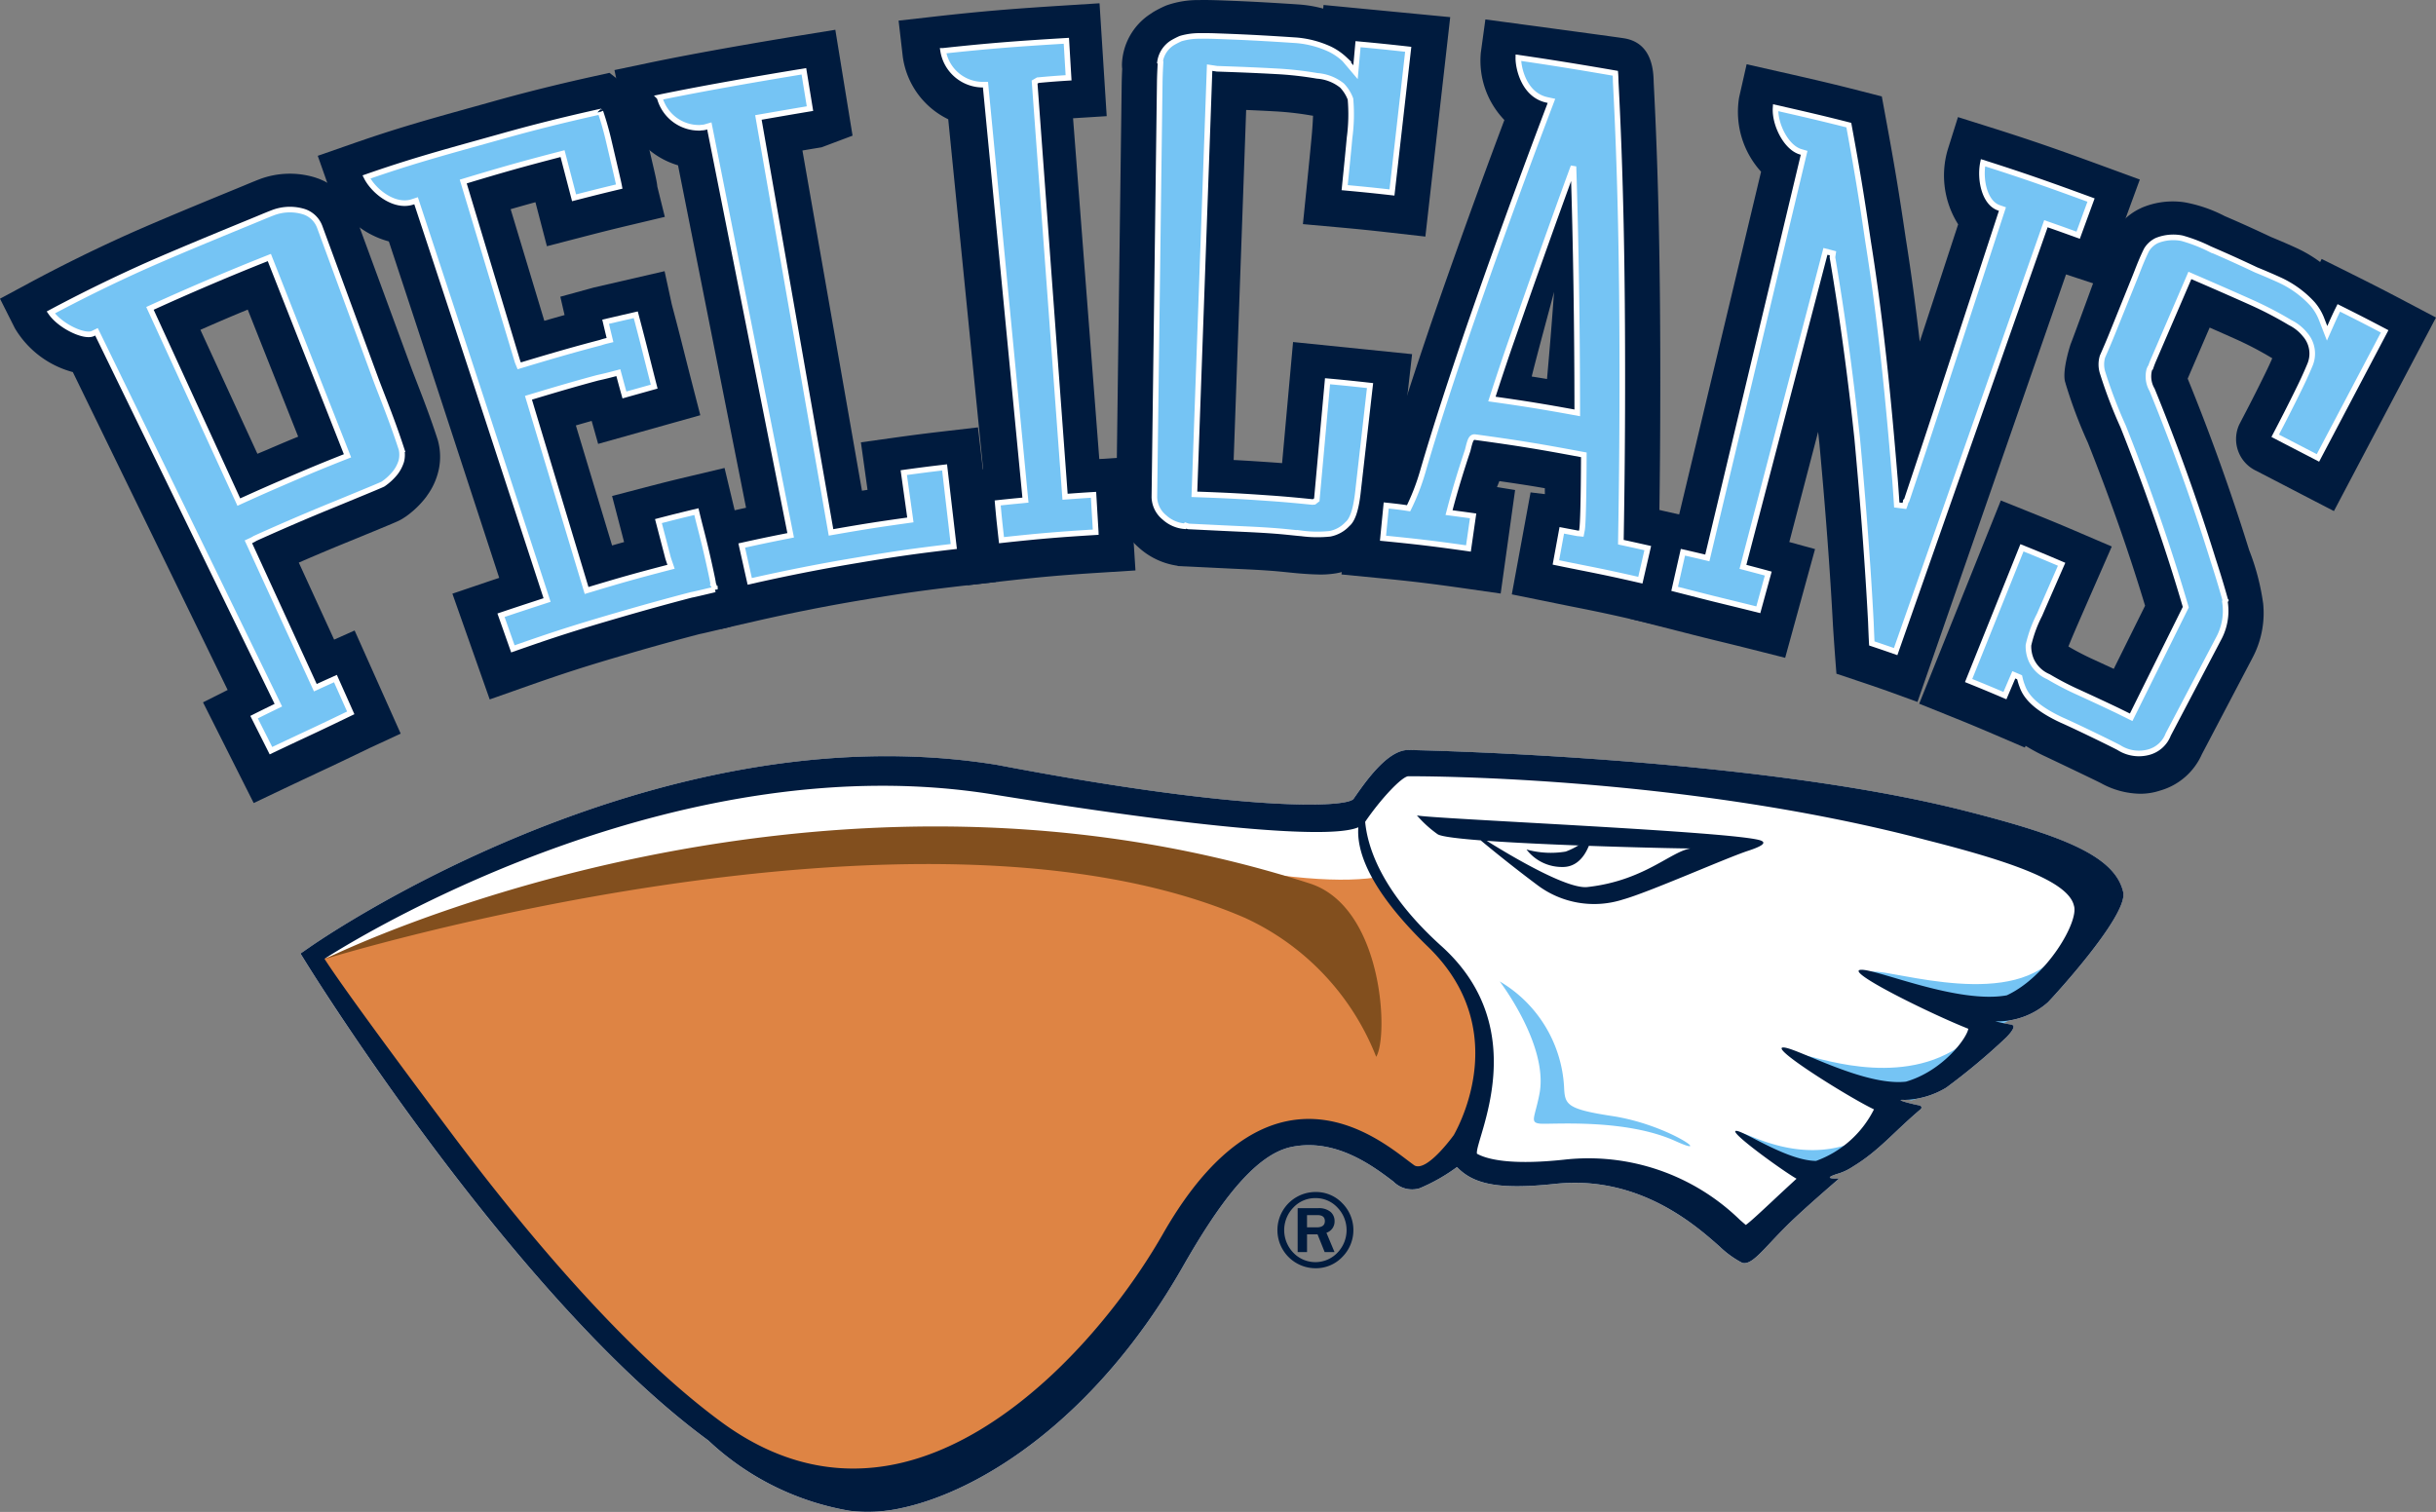 <?xml version="1.0" encoding="UTF-8" standalone="no"?>
<svg xmlns:rdf="http://www.w3.org/1999/02/22-rdf-syntax-ns#" xmlns="http://www.w3.org/2000/svg" height="132.68" width="213.729" version="1.1" xmlns:cc="http://creativecommons.org/ns#" xmlns:dc="http://purl.org/dc/elements/1.1/" viewBox="0 0 213.729 132.68"><rect x="0" y="0" width="213.729" height="132.68" fill="#808080" stroke="none"/><defs><clipPath id="clip-path" transform="translate(0.001 -0.001)"><rect width="213.728" height="132.681" fill="none"/></clipPath><clipPath id="clip-path-2" transform="translate(0.001 -0.001)"><path d="M119.78,71.128s-.027.052-.065.15c.225-.173.261-.22.233-.22a.779.779,0,0,0-.169.07m-66.944.139c-8.404,1.365-23.368,11.525-23.368,11.525s-2.524.678-1.695,1.82c.83,1.14,29.42,48.728,48.855,44.816,1.674-.337,14.466-2.583,24.002-17.249,13.964-21.477,21.051-8.877,22.668-8.533a4.484,4.484,0,0,0,2.975-.475s2.006-1.469,3.555-6.42c1.547-4.952-1.056-10.79-5.944-15.701-5.383-5.408-4.455-9.011-4.17-9.772-.154.119-.399.298-.775.563-1.591,1.115-8.008-.234-12.275-.517-4.268-.281-16.424-2.242-26.741-3.84a31.752,31.752,0,0,0-4.855-.369c-8.165,0-15.187,3.007-22.233,4.152" fill="none"/></clipPath></defs><g clip-path="url(#clip-path)"><path d="M186.28,78.288c-.733-3.215-5.452-4.988-13.905-7.138-18.791-4.776-48.555-5.325-48.784-5.331h-.038c-1.815,0-3.707,2.711-4.792,4.274-.466.782-9.324,1.23-31.313-2.972C56.962,62.186,27.43,82.942,27.135,83.145l-.774.536.496.8c.744,1.2,18.433,29.565,35.279,41.921a23.943,23.943,0,0,0,12.401,6.176,13.522,13.522,0,0,0,4.543-.233c6.931-1.474,17.053-7.805,24.675-21.151,2.993-5.24,6.211-9.861,9.567-10.547,3.881-.79,7.169,1.706,8.935,3.047a2.296,2.296,0,0,0,2.273.592,15.713,15.713,0,0,0,3.298-1.871c1.428,1.487,3.589,2.016,8.612,1.477,7.489-.809,12.528,3.827,14.44,5.504a8.523,8.523,0,0,0,1.973,1.425c.97.268,2.051-1.543,4.667-3.986.935-.873,2.186-1.984,3.834-3.409-.373.004-1.655.034.055-.475a5.189,5.189,0,0,0,1.184-.592c2.274-1.382,3.587-3.055,5.951-5.046.086-.157.039-.271-.227-.322-.625-.119-2.253-.535-1.23-.466a7.408,7.408,0,0,0,3.673-1.08A56.234,56.234,0,0,0,176.02,91.046c.566-.585.865-1.06.416-1.133-.743-.124-1.387-.285-1.387-.285a6.641,6.641,0,0,0,4.606-1.65c.161-.139,7.098-7.614,6.625-9.69" transform="translate(0.001 -0.001)" fill="#fff"/><path d="M119.779,71.128s-1.981,3.806,4.107,9.922c4.889,4.911,7.49,10.747,5.943,15.701-1.549,4.952-3.555,6.419-3.555,6.419a4.472,4.472,0,0,1-2.974.475c-1.619-.344-8.707-12.943-22.67,8.533-9.534,14.666-22.329,16.914-24.001,17.251-19.437,3.911-48.027-43.676-48.855-44.816-.831-1.141,1.693-1.82,1.693-1.82S44.433,72.632,52.835,71.266c8.404-1.365,16.772-5.379,27.09-3.781,10.316,1.596,22.473,3.559,26.74,3.84,4.268.282,10.686,1.63,12.275.515s.84-.712.84-.712" transform="translate(0.001 -0.001)" fill="#de8444"/></g><g clip-path="url(#clip-path-2)"><path d="M28.599,84.07s42.825-15.879,75.056-8.803c35.527,7.798,16.836-10.573,16.836-10.573l-19.936,1.908-24.234-3.499-28.898,6.096L32.008,77.783l-6.594,5.852Z" transform="translate(0.001 -0.001)" fill="#fff"/></g><g clip-path="url(#clip-path)"><path d="M175.365,89.937c1.741-.477,4.361-3.236,4.361-3.236s2.463-5.292.97-3.216c-3.802,5.283-14.5,1.64-16.369,1.78-2.224.168,10.287,4.879,11.038,4.672" transform="translate(0.001 -0.001)" fill="#75c4f4"/><path d="M167.765,96.551c1.469-.406,3.683-2.734,3.683-2.734s2.964-4.045,1.344-2.655c-5.183,4.449-12.752,1.784-14.326,1.473-1.839-.364,8.667,4.091,9.3,3.916" transform="translate(0.001 -0.001)" fill="#75c4f4"/><path d="M160.127,103.188a8.703,8.703,0,0,0,2.783-1.696s3.507-3.677,2.31-2.739c-5.369,4.202-11.063,1.074-12.156.755-1.275-.375,6.604,3.763,7.063,3.68" transform="translate(0.001 -0.001)" fill="#75c4f4"/><path d="M28.506,84.16s41.962-20.946,86.416-6.63c6.418,2.067,6.934,13.392,5.821,15.209a22.433,22.433,0,0,0-11.522-12.196C80.508,68.118,28.506,84.16,28.506,84.16" transform="translate(0.001 -0.001)" fill="#824f1e"/><path d="M124.313,71.55c.71.286,28.505,1.433,30.227,2.23.469.216-.067.522-1.177.884-1.893.618-8.721,3.648-10.957,4.267a8.277,8.277,0,0,1-7.548-1.282c-3.743-2.8-6.76-5.428-6.286-5.08.473.348,8.338,5.533,10.697,5.273,5.318-.584,7.66-3.507,9.404-3.399s-21.345-.361-22.551-1.244a10.131,10.131,0,0,1-1.811-1.65" transform="translate(0.001 -0.001)" fill="#001b3e"/><path d="M137.371,74.729a7.916,7.916,0,0,1-3.441-.183,3.917,3.917,0,0,0,3.143,1.536c2.162.038,2.616-2.844,2.616-2.844a6.412,6.412,0,0,1-2.318,1.491" transform="translate(0.001 -0.001)" fill="#001b3e"/><path d="M131.582,86.124s4.305,5.616,3.485,9.873c-.396,2.053-.884,2.515.053,2.607.939.091,7.444-.49,11.904,1.54,3.419,1.554-.605-1.452-5.575-2.207-4.001-.609-4.145-1.008-4.219-2.489A11.475,11.475,0,0,0,131.582,86.124" transform="translate(0.001 -0.001)" fill="#75c4f4"/><path d="M114.674,106.629h.907q.659,0,.658.526c0,.368-.24.55-.72.55h-.845Zm1.702,1.551a1.033,1.033,0,0,0,.715-1.015,1.054,1.054,0,0,0-.359-.823,1.607,1.607,0,0,0-1.094-.319h-1.786v3.85h.823v-1.556h.921l.625,1.556h.865Zm.962,1.755a2.676,2.676,0,0,1-3.861,0,2.85,2.85,0,0,1-.001-3.97,2.615,2.615,0,0,1,1.946-.826,2.581,2.581,0,0,1,1.921.827,2.852,2.852,0,0,1-.004,3.969m.43-4.349a3.18,3.18,0,0,0-2.342-.983,3.345,3.345,0,0,0-.008,6.69,3.194,3.194,0,0,0,2.346-.984,3.347,3.347,0,0,0,.004-4.723" transform="translate(0.001 -0.001)" fill="#001b3e"/><path d="M176.069,87.344c-4.248.767-11.209-2.231-12.727-2.241-1.841-.013,6.11,3.9,9.353,5.175-.145.855-2.256,3.705-5.471,4.642-3.614.41-9.377-2.846-10.673-2.995-1.647-.188,5.689,4.394,7.866,5.426a9.178,9.178,0,0,1-5.084,4.524c-2.472-.025-6.065-2.458-6.916-2.627-1.174-.233,4.004,3.511,5.206,4.189q-1.234,1.137-2.099,1.949c-1.098,1.025-1.94,1.813-2.352,2.109-.149-.124-.348-.298-.531-.458a19.036,19.036,0,0,0-15.393-5.273c-4.858.522-6.865-.07-7.666-.522-.223-1.186,5.073-10.84-3.117-18.219-5.454-4.915-6.506-8.922-6.69-10.906l.001-.001c1.387-2.029,3.186-3.931,3.77-3.997.227.006,23.58-.166,45.466,5.598,7.118,1.808,12.45,3.567,12.95,5.762.453,1.36-2.331,6.217-5.895,7.866M119.176,72.601c-.142,1.897.717,5.256,6.102,10.471,7.104,6.879,3.146,14.971,2.277,16.53,0,0-2.333,3.264-3.443,2.677-.187-.132-.438-.322-.656-.487-1.871-1.421-5.769-4.38-10.527-3.409-3.938.803-7.601,4.128-10.889,9.884-4.566,7.996-13.426,18.083-23.368,20.196-5.335,1.134-10.504-.097-15.362-3.66-6.823-5.004-14.994-13.735-23.626-25.248-5.279-7.04-9.847-13.27-11.215-15.416,4.848-3.108,31.707-18.785,58.666-14.423,12.672,2.051,21.882,3.156,27.376,3.284,2.787.067,4.05-.143,4.664-.4m-1.052-1.572-.006.007M186.284,78.284c-.733-3.215-5.452-4.988-13.905-7.138-18.791-4.776-48.555-5.325-48.784-5.331h-.038c-1.815,0-3.707,2.711-4.792,4.274-.466.782-9.324,1.23-31.313-2.972-30.487-4.935-60.02,15.821-60.315,16.025l-.774.536.496.8c.744,1.2,18.433,29.565,35.279,41.921a23.943,23.943,0,0,0,12.401,6.176,13.522,13.522,0,0,0,4.543-.233c6.931-1.474,17.053-7.805,24.675-21.151,2.993-5.24,6.211-9.861,9.567-10.545,3.881-.792,7.169,1.704,8.935,3.045a2.296,2.296,0,0,0,2.273.592,15.713,15.713,0,0,0,3.298-1.871c1.428,1.487,3.589,2.016,8.612,1.477,7.489-.809,12.528,3.827,14.44,5.504a8.494,8.494,0,0,0,1.973,1.425c.97.268,2.051-1.543,4.667-3.986.935-.873,2.186-1.984,3.834-3.409-.373.004-1.655.034.055-.475a5.189,5.189,0,0,0,1.184-.592c2.274-1.382,3.587-3.055,5.951-5.046.086-.157.039-.271-.227-.322-.625-.119-2.253-.535-1.23-.466a7.408,7.408,0,0,0,3.673-1.08,56.234,56.234,0,0,0,5.262-4.401c.566-.585.865-1.06.416-1.133-.743-.124-1.387-.284-1.387-.284a6.646,6.646,0,0,0,4.606-1.651c.161-.139,7.098-7.614,6.625-9.69" transform="translate(0.001 -0.001)" fill="#001b3e"/><path d="M17.583,28.946c.859,1.871,1.671,3.636,2.482,5.401.823,1.789,1.645,3.577,2.519,5.475l.101-.042c.285-.118.543-.223.81-.338,1.177-.508,1.93-.826,2.666-1.123-.755-1.908-1.474-3.713-2.19-5.516-.733-1.843-1.464-3.685-2.235-5.633-1.405.577-2.708,1.134-4.153,1.776m4.675,41.525-4.446-8.837,2.161-1.087L6.389,32.653A8.446,8.446,0,0,1,1.306,28.81L-.001,26.213,2.561,24.835c2.679-1.44,5.435-2.805,8.188-4.056,1.978-.899,4.977-2.165,10.024-4.234.268-.11.521-.215.755-.313.42-.175.789-.327,1.099-.448l.115-.045a7.556,7.556,0,0,1,4.904-.164l.254.088a5.515,5.515,0,0,1,3.271,3.256l4.845,13.175c.163.442.357.941.57,1.491.526,1.36,1.184,3.054,1.811,4.991a5.393,5.393,0,0,1,.097,2.634,6.013,6.013,0,0,1-.993,2.238l-.136.194A8.233,8.233,0,0,1,35.553,45.367l-.003-.004a3.822,3.822,0,0,1-.644.372q-.198.091-.601.261-.699.295-2.102.87l-1.584.651c-.911.372-2.397.98-4.404,1.855l3.1,6.759,1.797-.802,4.042,9.05-2.696,1.25c-1.192.576-2.283,1.101-3.274,1.567l-1.106.519q-1.392.653-3.179,1.498Z" transform="translate(0.001 -0.001)" fill="#001b3e"/><path d="M42.965,61.378l-3.273-9.279,2.866-.972q.657-.223,1.241-.417L39.621,37.932q-2.738-8.377-5.506-16.745a7.842,7.842,0,0,1-5.24-4.682L27.878,13.674l2.833-.987c3.938-1.387,6.784-2.18,10.387-3.184.677-.188,1.38-.383,2.123-.592C46.895,7.877,50.047,7.151,52.098,6.698L53.47,6.393l1.111.862a3.548,3.548,0,0,1,1.283,1.734c.309.917.585,1.897.821,2.913.157.68.298,1.279.418,1.794.379,1.619.503,2.148.55,2.522.007.055.014.108.018.159l.658,2.655-2.937.698c-1.435.341-2.134.514-3.57.882l-3.838.995-1.007-3.861c-.741.202-1.436.399-2.175.612l2.954,9.795c.626-.181,1.21-.348,1.777-.505l-.372-1.609,2.94-.807L58.308,23.798l.633,2.916c.285,1.075.546,2.072.776,2.976l.264,1.043q.316,1.261.73,2.87l.731,2.835-8.963,2.516-.569-2.016c-.442.124-.899.254-1.386.396l3.177,10.533c.352-.101.699-.199,1.054-.298l-1.054-4.042,2.892-.755c1.609-.42,2.446-.628,4.072-1.014l2.905-.691.9,3.77c.034.145.087.347.154.608.244.945.653,2.529,1.108,4.71.036.173.063.317.084.432.076.236.132.473.188.706l.035.149a3.009,3.009,0,0,1-2.235,3.636l-.601.143c-1.073.256-1.528.364-1.808.417-2.037.532-4.018,1.08-6.222,1.723-3.813,1.112-5.657,1.704-9.39,3.023Z" transform="translate(0.001 -0.001)" fill="#001b3e"/><path d="M63.258,55.2l-2.161-9.671,2.916-.651c.546-.122,1.009-.225,1.443-.319L59.487,14.508a7.12,7.12,0,0,1-4.963-5.432l-.614-2.926,2.926-.614c4.529-.95,10.403-1.937,13.502-2.443l2.951-.479L74.8,11.905,72.085,12.927l-.293.048c-.331.055-.834.139-1.39.233l5.223,29.854c.164-.025.326-.051.489-.076l-.581-4.168,2.96-.414c1.706-.237,2.597-.351,4.341-.555l2.969-.345,1.578,13.565-2.969.344c-3.555.414-5.286.66-8.817,1.251-3.121.521-6.199,1.133-9.407,1.867Z" transform="translate(0.001 -0.001)" fill="#001b3e"/><path d="M84.874,51.359l-.552-4.884q-.082-.724-.206-2.112l-.257-2.906,2.399-.272L83.195,10.467A7.183,7.183,0,0,1,79.205,4.963l-.365-3.151,2.978-.337C86.282.969,88.914.767,93.486.477L96.47.289l.628,9.905-2.951.185,2.301,29.905,2.544-.161.63,9.936-2.985.188c-3.537.225-5.262.376-8.79.775Z" transform="translate(0.001 -0.001)" fill="#001b3e"/><path d="M115.436,50.408c-.444-.013-.953-.045-1.539-.095-.32-.028-.644-.062-.969-.095-.295-.029-.59-.06-.88-.086-1.251-.108-2.551-.167-3.81-.223l-4.227-.206h-.031c-.094-.003-.188-.007-.281-.015l-.351-.015-.049-.027A6.414,6.414,0,0,1,99.947,48.084l-.079-.072a5.636,5.636,0,0,1-1.926-4.251l.472-36.425c.006-.351.02-.781.044-1.286a3.329,3.329,0,0,1-.021-.428,5.493,5.493,0,0,1,2.46-4.373l.295-.197a10.56,10.56,0,0,1,1.043-.533l.083-.036A8.285,8.285,0,0,1,105.226.007c.293-.01.882-.008,1.659.018,2.325.084,3.528.145,5.852.289.286.018.696.044,1.224.08a11.034,11.034,0,0,1,2.134.362l.028-.319,11.114,1.068-2.179,19.257-2.969-.337c-1.923-.218-2.858-.313-4.764-.486l-3.01-.271.305-3.007q.339-3.355.461-4.686c.072-.79.107-1.393.122-1.818l-.22-.032a27.019,27.019,0,0,0-3.163-.354c-.918-.051-1.751-.09-2.486-.121l-1.097,30.717c1.039.053,2.054.118,3.426.213.268.02.543.039.824.062l.962-10.627,10.443,1.064-1.449,12.727c-.265,2.343-.865,3.833-1.935,4.786a6.083,6.083,0,0,1-3.218,1.707,8.298,8.298,0,0,1-1.853.107" transform="translate(0.001 -0.001)" fill="#001b3e"/><path d="M141.476,9.254l.034.006-.034-.006M132.321,29.851h0Zm2.067,3.191c.451.07.891.142,1.342.218.227-2.538.41-4.729.618-7.649-.208.834-1.512,5.579-1.96,7.431m12.031,22.055-2.912-.672c-2.21-.51-3.288-.74-5.502-1.178-.383-.076-.858-.173-1.426-.288l-3.938-.8L134.288,43.21l1.255.152c.001-.066-.004-.448-.003-.517-1.453-.257-2.531-.411-3.99-.625-.02.065-.188.459-.208.524l1.589.258-1.266,9.085-2.961-.424c-3.214-.459-4.79-.649-8.029-.963l-2.976-.289.925-9.513,2.837.277c.053-.167.107-.338.159-.511,1.255-4.317,2.714-8.675,3.983-12.421,2.039-5.898,4.181-11.841,6.387-17.711A7.503,7.503,0,0,1,129.923,4.62l.4-2.913s11.616,1.558,12.196,1.659c2.464.414,2.552,2.884,2.571,3.881.417,7.968.595,16.4.578,27.328-.003,3.388-.029,6.85-.081,10.521.022.006.045.011.067.015l2.913.672Z" transform="translate(0.001 -0.001)" fill="#001b3e"/><path d="M159.632,19.367l1.349.354c-.199-1.314-.379-2.443-.574-3.6ZM168.233,61.598l-2.687-.977c-1.031-.361-1.547-.538-2.583-.884l-1.839-.615s-.157-1.929-.305-4.232c-.248-4.74-.637-9.96-1.186-15.914-.038-.358-.077-.717-.117-1.075l-2.527,9.665,2.258.619L156.625,57.726l-2.84-.719c-1.264-.319-2.301-.573-3.113-.769q-.64-.156-1.098-.27-1.089-.272-2.488-.632L142.963,54.285l2.18-9.633,2.182.494L154.512,15.068a7.8,7.8,0,0,1-1.928-6.513l.661-2.915,2.915.66c2.644.598,4.564,1.039,7.094,1.689l1.85.475.345,1.879c.778,4.216,1.14,6.396,1.761,10.608.486,3.048.887,6.082,1.224,9.026L171.803,19.687a8.018,8.018,0,0,1-.913-6.557l.897-2.853,2.853.899c4.1,1.292,6.583,2.19,10.295,3.551l2.807,1.029-3.42,9.335-3.054-1.009Z" transform="translate(0.001 -0.001)" fill="#001b3e"/><path d="M187.768,69.656a7.33,7.33,0,0,1-3.413-.918c-.605-.316-4.834-2.324-4.834-2.324a16,16,0,0,1-1.798-.965l-.067.154-2.746-1.177c-1.487-.637-2.224-.943-3.753-1.558L168.385,61.754l7.164-17.836,2.774,1.115c1.668.671,2.53,1.028,4.189,1.74l2.769,1.186-1.209,2.76q-1.748,3.991-2.058,4.717c-.251.585-.421,1.004-.538,1.297a23.629,23.629,0,0,0,2.288,1.181q.973.449,1.692.782l2.748-5.54c-1.397-4.63-3.082-9.436-5.018-14.302a41.55,41.55,0,0,1-1.95-5.172l-.015-.066c-.368-.969.448-3.412.448-3.412.175-.403,2.557-6.943,2.557-6.943.049-.121.101-.254.157-.399.222-.567.525-1.344.936-2.187a5.418,5.418,0,0,1,2.356-2.331l.267-.128a6.993,6.993,0,0,1,3.729-.462,12.42,12.42,0,0,1,3.513,1.206l.628.272c1.115.486,2.279,1.016,3.459,1.575.417.17,1.198.493,2.199.95a11.687,11.687,0,0,1,2.093,1.238l.133-.271,2.682,1.337c1.869.931,2.837,1.426,4.705,2.411l2.645,1.394-8.956,16.982-2.697-1.396c-.305-.16-1.023-.532-1.789-.929l-2.3-1.193a3.071,3.071,0,0,1-1.549-4.011l.042-.088c.072-.14.187-.364.345-.667.406-.776,1.085-2.078,1.982-3.918.236-.483.418-.884.557-1.206l-.14-.083a29.582,29.582,0,0,0-3.103-1.613c-.538-.241-1.29-.576-2.251-.997l-1.897,4.406c-.008.018-.018.044-.031.076,1.996,4.894,3.81,9.953,5.391,15.038a20.436,20.436,0,0,1,1.233,4.712,8.385,8.385,0,0,1-.959,4.79L193.185,66.192a5.719,5.719,0,0,1-3.66,3.183,5.518,5.518,0,0,1-1.756.281" transform="translate(0.001 -0.001)" fill="#001b3e"/><path d="M209.223,29.08c-1.55-.816-2.46-1.282-4.021-2.061-.031.062-.062.122-.093.184q-.23.461-.598,1.29l-.337.758L203.874,28.478l-.213-.549a4.564,4.564,0,0,0-.764-1.251,8.964,8.964,0,0,0-2.812-2.069c-.953-.437-1.686-.737-2.151-.928-1.216-.576-2.361-1.097-3.454-1.572l-.619-.27a13.77,13.77,0,0,0-2.427-.935,3.893,3.893,0,0,0-2.203.206,2.12,2.12,0,0,0-.913.844c-.354.724-.619,1.403-.828,1.94l-.171.432L185.315,29.291c-.31.769-.574,1.372-.758,1.794l-.093.213a2.422,2.422,0,0,0,.011,1.401,41.495,41.495,0,0,0,1.797,4.708c2.138,5.373,3.976,10.667,5.464,15.744l.038.131-.06.121-3.209,6.469-1.37,2.764-.153.309-.309-.153-.747-.369c-.352-.173-1.537-.737-3.551-1.661a26.237,26.237,0,0,1-2.656-1.379,2.902,2.902,0,0,1-1.498-1.449,3.032,3.032,0,0,1-.249-1.316,11.186,11.186,0,0,1,.979-2.68q.301-.701,1.929-4.421c-1.334-.571-2.135-.904-3.479-1.445l-1.077,2.683q-1.803,4.484-3.603,8.966c1.226.494,1.967.802,3.186,1.323.095-.223.191-.448.286-.671l.359-.84.136-.316.317.135.156.066.073.178a4.365,4.365,0,0,0,.192.607c.375,1.113,1.513,2.086,3.493,3.002.98.425,4.022,1.895,4.98,2.395a3.256,3.256,0,0,0,2.668.393,2.543,2.543,0,0,0,1.666-1.535l4.423-8.421a5.096,5.096,0,0,0,.566-3.135l-.015-.11.051-.097c-.035-.041-.263-1.025-1.105-3.618-1.564-5.029-3.358-10.029-5.335-14.865a2.329,2.329,0,0,1-.244-1.773l.065-.152.044-.025c.08-.237.157-.439.23-.611l2.213-5.136.872-2.027.136-.317.317.138.577.249c2.064.896,3.558,1.557,4.459,1.961a32.644,32.644,0,0,1,3.458,1.8,3.862,3.862,0,0,1,1.285,1.031,2.536,2.536,0,0,1,.434,2.682c-.146.35-.423,1.002-.856,1.894-.914,1.874-1.613,3.214-2.019,3.991l-.168.324c.452.237,1.363.708,2.213,1.148.605.313,1.178.609,1.536.796q2.929-5.553,5.856-11.105" transform="translate(0.001 -0.001)" fill="#75c4f4"/><path d="M209.223,29.08c-1.55-.816-2.46-1.282-4.021-2.061-.031.062-.062.122-.093.184q-.23.461-.598,1.29l-.337.758L203.874,28.478l-.213-.549a4.564,4.564,0,0,0-.764-1.251,8.964,8.964,0,0,0-2.812-2.069c-.953-.437-1.686-.737-2.151-.928-1.216-.576-2.361-1.097-3.454-1.572l-.619-.27a13.77,13.77,0,0,0-2.427-.935,3.893,3.893,0,0,0-2.203.206,2.12,2.12,0,0,0-.913.844c-.354.724-.619,1.403-.828,1.94l-.171.432L185.315,29.291c-.31.769-.574,1.372-.758,1.794l-.093.213a2.422,2.422,0,0,0,.011,1.401,41.495,41.495,0,0,0,1.797,4.708c2.138,5.373,3.976,10.667,5.464,15.744l.038.131-.06.121-3.209,6.469-1.37,2.764-.153.309-.309-.153-.747-.369c-.352-.173-1.537-.737-3.551-1.661a26.237,26.237,0,0,1-2.656-1.379,2.902,2.902,0,0,1-1.498-1.449,3.032,3.032,0,0,1-.249-1.316,11.186,11.186,0,0,1,.979-2.68q.301-.701,1.929-4.421c-1.334-.571-2.135-.904-3.479-1.445l-1.077,2.683q-1.803,4.484-3.603,8.966c1.226.494,1.967.802,3.186,1.323.095-.223.191-.448.286-.671l.359-.84.136-.316.317.135.156.066.073.178a4.365,4.365,0,0,0,.192.607c.375,1.113,1.513,2.086,3.493,3.002.98.425,4.022,1.895,4.98,2.395a3.256,3.256,0,0,0,2.668.393,2.543,2.543,0,0,0,1.666-1.535l4.423-8.421a5.096,5.096,0,0,0,.566-3.135l-.015-.11.051-.097c-.035-.041-.263-1.025-1.105-3.618-1.564-5.029-3.358-10.029-5.335-14.865a2.329,2.329,0,0,1-.244-1.773l.065-.152.044-.025c.08-.237.157-.439.23-.611l2.213-5.136.872-2.027.136-.317.317.138.577.249c2.064.896,3.558,1.557,4.459,1.961a32.644,32.644,0,0,1,3.458,1.8,3.862,3.862,0,0,1,1.285,1.031,2.536,2.536,0,0,1,.434,2.682c-.146.35-.423,1.002-.856,1.894-.914,1.874-1.613,3.214-2.019,3.991l-.168.324c.452.237,1.363.708,2.213,1.148.605.313,1.178.609,1.536.796Q206.297,34.632,209.223,29.08Z" transform="translate(0.001 -0.001)" fill="none" stroke="#fff" stroke-width="0.491"/><path d="M182.332,20.643q.202-.552.404-1.104.362-.99.726-1.982c-3.386-1.24-5.769-2.099-9.48-3.274-.292,1.412.108,3.504,1.386,3.952l.32.111-.105.321-5.661,17.296q-1.074,3.287-2.611,7.871l-.028.084-.065.059a2.926,2.926,0,0,1-.129.424l-.671-.084c-.094-1.462-.164-2.336-.192-2.623-.497-6.047-1.161-13.197-2.317-20.436-.611-4.146-.95-6.206-1.699-10.277-2.256-.577-4.059-.993-6.425-1.529-.098,1.408.899,3.486,2.19,3.867l.313.093-.076.319-8.337,34.896-.08.336-.336-.08-.63-.149q-.586-.137-1.174-.271-.267,1.179-.535,2.36l-.192.852q.459.118.918.234c.95.243,1.793.459,2.53.643l1.085.265c.747.183,1.683.411,2.809.694.034-.126.069-.251.104-.378q.383-1.398.768-2.798c-.497-.136-.837-.227-1.418-.38l-.469-.124-.334-.087.087-.333,5.322-20.36.736-2.811,1.005-3.847.087-.333.334.086.333.087-.051.343c.897,5.287,1.613,10.631,2.172,15.907.555,6.012.946,11.272,1.199,16.091.027.694.06,1.52.083,1.891.81.271,1.313.444,2.092.716q2.557-7.282,5.113-14.566L179.388,19.958l.114-.326.326.115c1.015.357,1.557.55,2.505.896" transform="translate(0.001 -0.001)" fill="#75c4f4"/><path d="M182.332,20.643q.202-.552.404-1.104.362-.99.726-1.982c-3.386-1.24-5.769-2.099-9.48-3.274-.292,1.412.108,3.504,1.386,3.952l.32.111-.105.321-5.661,17.296q-1.074,3.287-2.611,7.871l-.028.084-.065.059a2.926,2.926,0,0,1-.129.424l-.671-.084c-.094-1.462-.164-2.336-.192-2.623-.497-6.047-1.161-13.197-2.317-20.436-.611-4.146-.95-6.206-1.699-10.277-2.256-.577-4.059-.993-6.425-1.529-.098,1.408.899,3.486,2.19,3.867l.313.093-.076.319-8.337,34.896-.08.336-.336-.08-.63-.149q-.586-.137-1.174-.271-.267,1.179-.535,2.36l-.192.852q.459.118.918.234c.95.243,1.793.459,2.53.643l1.085.265c.747.183,1.683.411,2.809.694.034-.126.069-.251.104-.378q.383-1.398.768-2.798c-.497-.136-.837-.227-1.418-.38l-.469-.124-.334-.087.087-.333,5.322-20.36.736-2.811,1.005-3.847.087-.333.334.086.333.087-.051.343c.897,5.287,1.613,10.631,2.172,15.907.555,6.012.946,11.272,1.199,16.091.027.694.06,1.52.083,1.891.81.271,1.313.444,2.092.716q2.557-7.282,5.113-14.566L179.388,19.958l.114-.326.326.115C180.843,20.104,181.384,20.298,182.332,20.643Z" transform="translate(0.001 -0.001)" fill="none" stroke="#fff" stroke-width="0.491"/><path d="M138.385,36.231c-2.926-.536-4.543-.799-7.489-1.214.673-2.088,1.261-3.833,1.752-5.234,1.94-5.582,3.716-10.565,5.404-15.174.215,6.746.324,13.845.333,21.623m4.574,11.51-.472-.102-.277-.06.004-.284c.077-4.547.117-8.769.121-12.907.017-10.882-.161-19.271-.577-27.199-.007-.402-.021-.629-.032-.758-3.209-.556-6.062-1.014-8.512-1.365-.017.858.477,3.263,2.514,3.702l.392.084-.142.375c-2.507,6.604-4.935,13.3-7.216,19.904-1.317,3.886-2.707,8.039-3.945,12.296a19.328,19.328,0,0,1-1.122,2.947l-.112.23-.251-.039c-.368-.058-.938-.129-1.71-.208q-.141,1.438-.281,2.875c2.958.289,4.556.482,7.496.899q.095-.668.192-1.337.107-.76.218-1.522c-.532-.076-.949-.132-1.248-.171l-.477-.065-.388-.051.1-.379c.403-1.528.921-3.24,1.54-5.092.211-.866.293-1.2.667-1.15,3.729.511,5.541.806,9.238,1.498l.282.052-.001.288c-.014,3.45-.074,5.86-.157,6.293l-.066.34-.344-.035-.411-.079c-.317-.06-.637-.119-.955-.18q-.259,1.409-.517,2.816c.236.049.473.097.71.146l1.432.289c2.133.421,3.25.66,5.269,1.123q.324-1.407.649-2.815-.99-.225-1.61-.361" transform="translate(0.001 -0.001)" fill="#75c4f4"/><path d="M138.385,36.231c-2.926-.536-4.543-.799-7.489-1.214.673-2.088,1.261-3.833,1.752-5.234,1.94-5.582,3.716-10.565,5.404-15.174C138.267,21.355,138.376,28.453,138.385,36.231Zm4.574,11.51-.472-.102-.277-.06.004-.284c.077-4.547.117-8.769.121-12.907.017-10.882-.161-19.271-.577-27.199-.007-.402-.021-.629-.032-.758-3.209-.556-6.062-1.014-8.512-1.365-.017.858.477,3.263,2.514,3.702l.392.084-.142.375c-2.507,6.604-4.935,13.3-7.216,19.904-1.317,3.886-2.707,8.039-3.945,12.296a19.328,19.328,0,0,1-1.122,2.947l-.112.23-.251-.039c-.368-.058-.938-.129-1.71-.208q-.141,1.438-.281,2.875c2.958.289,4.556.482,7.496.899q.095-.668.192-1.337.107-.76.218-1.522c-.532-.076-.949-.132-1.248-.171l-.477-.065-.388-.051.1-.379c.403-1.528.921-3.24,1.54-5.092.211-.866.293-1.2.667-1.15,3.729.511,5.541.806,9.238,1.498l.282.052-.001.288c-.014,3.45-.074,5.86-.157,6.293l-.066.34-.344-.035-.411-.079c-.317-.06-.637-.119-.955-.18q-.259,1.409-.517,2.816c.236.049.473.097.71.146l1.432.289c2.133.421,3.25.66,5.269,1.123q.324-1.407.649-2.815Q143.579,47.877,142.959,47.741Z" transform="translate(0.001 -0.001)" fill="none" stroke="#fff" stroke-width="0.491"/><path d="M122.128,16.892q.335-2.955.671-5.909.377-3.327.755-6.656c-1.7-.191-2.698-.293-4.403-.449q-.074.819-.149,1.637l-.073.823-.534-.632-.421-.497a5.225,5.225,0,0,0-1.278-.886,8.688,8.688,0,0,0-2.955-.785l-1.206-.079c-2.305-.143-3.459-.201-5.768-.285-.795-.029-1.278-.022-1.422-.018a5.715,5.715,0,0,0-1.763.233,7.087,7.087,0,0,0-.705.361,2.368,2.368,0,0,0-1.101,1.69l.044.035-.008.177q-.051.971-.059,1.546l-.472,36.425a2.369,2.369,0,0,0,.877,1.779,2.983,2.983,0,0,0,1.793.778c.024-.021.048-.044.072-.065l.247.081,1.525.074,1.411.069,1.199.056c1.292.059,2.623.118,3.937.232.309.027.622.059.935.091.306.032.612.065.913.09a10.686,10.686,0,0,0,2.493.034,2.815,2.815,0,0,0,1.543-.859c.317-.26.702-.918.908-2.734l.824-7.252q.122-1.08.246-2.161c-1.44-.161-2.297-.25-3.73-.38q-.274,3.016-.546,6.031l-.383,4.226-.013.147-.117.091-.111.087-.174.014c-1.526-.159-2.76-.263-3.695-.327-2.531-.178-3.767-.243-6.3-.334l-.345-.013.013-.344,1.311-36.71.014-.388.382.058.27.041.192.006.677.024c1.089.039,2.55.093,4.362.194a30.415,30.415,0,0,1,3.56.4,3.924,3.924,0,0,1,2.172.848,3.508,3.508,0,0,1,.744,1.184,15.584,15.584,0,0,1-.08,3.403q-.114,1.27-.43,4.375c1.603.146,2.55.243,4.15.423" transform="translate(0.001 -0.001)" fill="#75c4f4"/><path d="M122.128,16.892q.335-2.955.671-5.909.377-3.327.755-6.656c-1.7-.191-2.698-.293-4.403-.449q-.074.819-.149,1.637l-.073.823-.534-.632-.421-.497a5.225,5.225,0,0,0-1.278-.886,8.688,8.688,0,0,0-2.955-.785l-1.206-.079c-2.305-.143-3.459-.201-5.768-.285-.795-.029-1.278-.022-1.422-.018a5.715,5.715,0,0,0-1.763.233,7.087,7.087,0,0,0-.705.361,2.368,2.368,0,0,0-1.101,1.69l.044.035-.008.177q-.051.971-.059,1.546l-.472,36.425a2.369,2.369,0,0,0,.877,1.779,2.983,2.983,0,0,0,1.793.778c.024-.021.048-.044.072-.065l.247.081,1.525.074,1.411.069,1.199.056c1.292.059,2.623.118,3.937.232.309.027.622.059.935.091.306.032.612.065.913.09a10.686,10.686,0,0,0,2.493.034,2.815,2.815,0,0,0,1.543-.859c.317-.26.702-.918.908-2.734l.824-7.252q.122-1.08.246-2.161c-1.44-.161-2.297-.25-3.73-.38q-.274,3.016-.546,6.031l-.383,4.226-.013.147-.117.091-.111.087-.174.014c-1.526-.159-2.76-.263-3.695-.327-2.531-.178-3.767-.243-6.3-.334l-.345-.013.013-.344,1.311-36.71.014-.388.382.058.27.041.192.006.677.024c1.089.039,2.55.093,4.362.194a30.415,30.415,0,0,1,3.56.4,3.924,3.924,0,0,1,2.172.848,3.508,3.508,0,0,1,.744,1.184,15.584,15.584,0,0,1-.08,3.403q-.114,1.27-.43,4.375C119.581,16.615,120.527,16.712,122.128,16.892Z" transform="translate(0.001 -0.001)" fill="none" stroke="#fff" stroke-width="0.491"/><path d="M87.867,47.403c3.253-.354,5.007-.503,8.271-.701-.001-.039-.004-.079-.007-.117q-.095-1.584-.188-3.163c-.785.046-1.278.08-2.155.145l-.344.025-.025-.344L90.789,7.438l-.018-.233.284-.168c1.158-.107,1.748-.149,2.698-.208Q93.704,6.015,93.656,5.204q-.048-.813-.097-1.624c-4.185.251-6.735.441-10.813.883a3.541,3.541,0,0,0,3.4,2.967l.317-.003.029.314.503,5.227L89.937,43.545l.034.343-.344.034c-.854.081-1.332.129-2.093.213q.095,1.089.161,1.696.086.786.173,1.572" transform="translate(0.001 -0.001)" fill="#75c4f4"/><path d="M87.867,47.403c3.253-.354,5.007-.503,8.271-.701-.001-.039-.004-.079-.007-.117q-.095-1.584-.188-3.163c-.785.046-1.278.08-2.155.145l-.344.025-.025-.344L90.789,7.438l-.018-.233.284-.168c1.158-.107,1.748-.149,2.698-.208Q93.704,6.015,93.656,5.204q-.048-.813-.097-1.624c-4.185.251-6.735.441-10.813.883a3.541,3.541,0,0,0,3.4,2.967l.317-.003.029.314.503,5.227L89.937,43.545l.034.343-.344.034c-.854.081-1.332.129-2.093.213q.095,1.089.161,1.696Q87.781,46.616,87.867,47.403Z" transform="translate(0.001 -0.001)" fill="none" stroke="#fff" stroke-width="0.491"/><path d="M79.294,41.476q.082.585.163,1.171l.369,2.637.046.343-.341.048c-2.531.354-3.764.548-6.281.987l-.34.059-.059-.34L66.599,10.648l-.059-.34.34-.059c.914-.16,3.115-.539,4.184-.716q-.141-.872-.284-1.744-.124-.767-.249-1.53c-3.061.5-8.41,1.404-12.66,2.284a3.574,3.574,0,0,0,3.558,2.672.67.67,0,0,1,.145-.017,1.315,1.315,0,0,0,.299-.044l.361-.105.074.369,6.995,35.22.067.338-.338.067c-1.605.317-2.458.497-3.956.83q.183.821.368,1.644.166.75.336,1.502c3.15-.715,6.184-1.314,9.263-1.828,3.482-.584,5.245-.837,8.639-1.234q-.154-1.32-.307-2.641-.251-2.148-.5-4.299c-1.377.161-2.207.267-3.58.458" transform="translate(0.001 -0.001)" fill="#75c4f4"/><path d="M79.294,41.476q.082.585.163,1.171l.369,2.637.046.343-.341.048c-2.531.354-3.764.548-6.281.987l-.34.059-.059-.34L66.599,10.648l-.059-.34.34-.059c.914-.16,3.115-.539,4.184-.716q-.141-.872-.284-1.744-.124-.767-.249-1.53c-3.061.5-8.41,1.404-12.66,2.284a3.574,3.574,0,0,0,3.558,2.672.67.67,0,0,1,.145-.017,1.315,1.315,0,0,0,.299-.044l.361-.105.074.369,6.995,35.22.067.338-.338.067c-1.605.317-2.458.497-3.956.83q.183.821.368,1.644.166.75.336,1.502c3.15-.715,6.184-1.314,9.263-1.828,3.482-.584,5.245-.837,8.639-1.234q-.154-1.32-.307-2.641-.251-2.148-.5-4.299C81.497,41.18,80.667,41.285,79.294,41.476Z" transform="translate(0.001 -0.001)" fill="none" stroke="#fff" stroke-width="0.491"/><path d="M57.397,33.928c-.247-.958-.463-1.82-.657-2.586l-.256-1.015q-.314-1.234-.705-2.705-1.15.265-2.301.532l-.343.079.191.809.112.463.081.336-.336.081c-.164.039-.331.091-.5.147-2.078.543-3.914,1.066-6.798,1.935l-.33.1-.143-.348L43.643,25.883l-2.901-9.621-.1-.33.33-.1c3.219-.97,4.799-1.414,8.05-2.263l.334-.087.087.334q.461,1.771.924,3.544c.209-.053.418-.108.626-.161,1.348-.345,2.071-.524,3.336-.826-.055-.307-.227-1.042-.473-2.092l-.423-1.808c-.213-.927-.466-1.817-.747-2.647.008.017.001.01-.032-.02-2.016.448-5.039,1.148-8.533,2.131l-2.131.595c-3.445.96-6.187,1.724-9.838,2.999.65,1.293,2.478,2.698,4.025,2.192l.327-.107.108.327q3.098,9.382,6.176,18.77l5.103,15.612.107.329-.327.107-.216.07-.413.136c-.811.265-1.839.602-3.086,1.023q.261.737.521,1.476.259.737.521,1.476c3.596-1.265,5.475-1.867,9.241-2.964,2.241-.653,4.345-1.236,6.433-1.779.173-.025.861-.19,1.813-.416.079-.02.159-.038.237-.058a3.192,3.192,0,0,0-.105-.372l-.063-.073.014-.084c-.013-.08-.042-.267-.101-.542-.439-2.107-.835-3.643-1.073-4.561l-.168-.667c-.042-.177-.084-.352-.126-.528-1.279.306-2.055.498-3.332.831q.369,1.409.737,2.819l.095.368c.014.056.066.213.154.47l.121.352-.359.093c-2.717.709-4.035,1.08-6.721,1.89l-.33.098-.1-.33-2.802-9.29-1.508-5-.476-1.582-.115-.38-.1-.33.33-.1c2.308-.696,3.979-1.181,5.728-1.65.468-.102.955-.219,1.497-.364l.331-.088.09.333.117.434c.132.487.212.779.327,1.188q.727-.204,1.453-.407.579-.164,1.158-.326" transform="translate(0.001 -0.001)" fill="#75c4f4"/><path d="M57.397,33.928c-.247-.958-.463-1.82-.657-2.586l-.256-1.015q-.314-1.234-.705-2.705-1.15.265-2.301.532l-.343.079.191.809.112.463.081.336-.336.081c-.164.039-.331.091-.5.147-2.078.543-3.914,1.066-6.798,1.935l-.33.1-.143-.348L43.643,25.883l-2.901-9.621-.1-.33.33-.1c3.219-.97,4.799-1.414,8.05-2.263l.334-.087.087.334q.461,1.771.924,3.544c.209-.053.418-.108.626-.161,1.348-.345,2.071-.524,3.336-.826-.055-.307-.227-1.042-.473-2.092l-.423-1.808c-.213-.927-.466-1.817-.747-2.647.008.017.001.01-.032-.02-2.016.448-5.039,1.148-8.533,2.131l-2.131.595c-3.445.96-6.187,1.724-9.838,2.999.65,1.293,2.478,2.698,4.025,2.192l.327-.107.108.327q3.098,9.382,6.176,18.77l5.103,15.612.107.329-.327.107-.216.07-.413.136c-.811.265-1.839.602-3.086,1.023q.261.737.521,1.476.259.737.521,1.476c3.596-1.265,5.475-1.867,9.241-2.964,2.241-.653,4.345-1.236,6.433-1.779.173-.025.861-.19,1.813-.416.079-.02.159-.038.237-.058a3.192,3.192,0,0,0-.105-.372l-.063-.073.014-.084c-.013-.08-.042-.267-.101-.542-.439-2.107-.835-3.643-1.073-4.561l-.168-.667c-.042-.177-.084-.352-.126-.528-1.279.306-2.055.498-3.332.831q.369,1.409.737,2.819l.095.368c.014.056.066.213.154.47l.121.352-.359.093c-2.717.709-4.035,1.08-6.721,1.89l-.33.098-.1-.33-2.802-9.29-1.508-5-.476-1.582-.115-.38-.1-.33.33-.1c2.308-.696,3.979-1.181,5.728-1.65.468-.102.955-.219,1.497-.364l.331-.088.09.333.117.434c.132.487.212.779.327,1.188q.727-.204,1.453-.407Q56.818,34.09,57.397,33.928Z" transform="translate(0.001 -0.001)" fill="none" stroke="#fff" stroke-width="0.491"/><path d="M30.487,39.999c-2.214.875-3.391,1.362-5.676,2.35-.851.366-2.14.928-3.858,1.713Q17.545,36.63,14.136,29.199q-.489-1.068-.98-2.137c3.44-1.571,6.959-3.07,10.474-4.463q3.428,8.7,6.857,17.399m4.74-.576c-.6-1.848-1.236-3.49-1.748-4.811-.222-.571-.423-1.089-.591-1.549L29.719,24.448,28.041,19.887a2.212,2.212,0,0,0-1.367-1.307,4.175,4.175,0,0,0-2.728.087c-.403.156-.748.299-1.143.463l-.765.317c-4.942,2.026-7.997,3.316-9.911,4.185-2.575,1.17-5.154,2.443-7.671,3.787.84,1.209,2.964,2.207,3.698,1.849l.31-.15.152.309L24.269,61.573l.152.31-.31.152-.473.23c-.552.271-.875.431-1.346.668q.345.689.692,1.376.394.783.788,1.567,1.6-.76,2.875-1.355l1.118-.524q1.373-.647,3.007-1.44-.67-1.504-1.342-3.009-.47.213-.942.425l-.508.232-.313.145-.145-.314-5.585-12.177L21.792,47.546l.313-.145a2.807,2.807,0,0,0,.271-.154c3.362-1.518,5.718-2.482,6.985-3l.514-.211,1.032-.425c1.426-.587,2.477-1.021,2.693-1.13l.027-.018a4.932,4.932,0,0,0,1.088-1.023,3.262,3.262,0,0,0,.494-.972,2.343,2.343,0,0,0,.018-1.045" transform="translate(0.001 -0.001)" fill="#75c4f4"/><path d="M30.487,39.999c-2.214.875-3.391,1.362-5.676,2.35-.851.366-2.14.928-3.858,1.713Q17.545,36.63,14.136,29.199q-.489-1.068-.98-2.137c3.44-1.571,6.959-3.07,10.474-4.463Q27.058,31.299,30.487,39.999Zm4.74-.576c-.6-1.848-1.236-3.49-1.748-4.811-.222-.571-.423-1.089-.591-1.549L29.719,24.448,28.041,19.887a2.212,2.212,0,0,0-1.367-1.307,4.175,4.175,0,0,0-2.728.087c-.403.156-.748.299-1.143.463l-.765.317c-4.942,2.026-7.997,3.316-9.911,4.185-2.575,1.17-5.154,2.443-7.671,3.787.84,1.209,2.964,2.207,3.698,1.849l.31-.15.152.309L24.269,61.573l.152.31-.31.152-.473.23c-.552.271-.875.431-1.346.668q.345.689.692,1.376.394.783.788,1.567,1.6-.76,2.875-1.355l1.118-.524q1.373-.647,3.007-1.44-.67-1.504-1.342-3.009-.47.213-.942.425l-.508.232-.313.145-.145-.314-5.585-12.177L21.792,47.546l.313-.145a2.807,2.807,0,0,0,.271-.154c3.362-1.518,5.718-2.482,6.985-3l.514-.211,1.032-.425c1.426-.587,2.477-1.021,2.693-1.13l.027-.018a4.932,4.932,0,0,0,1.088-1.023,3.262,3.262,0,0,0,.494-.972A2.343,2.343,0,0,0,35.227,39.423Z" transform="translate(0.001 -0.001)" fill="none" stroke="#fff" stroke-width="0.491"/></g></svg>